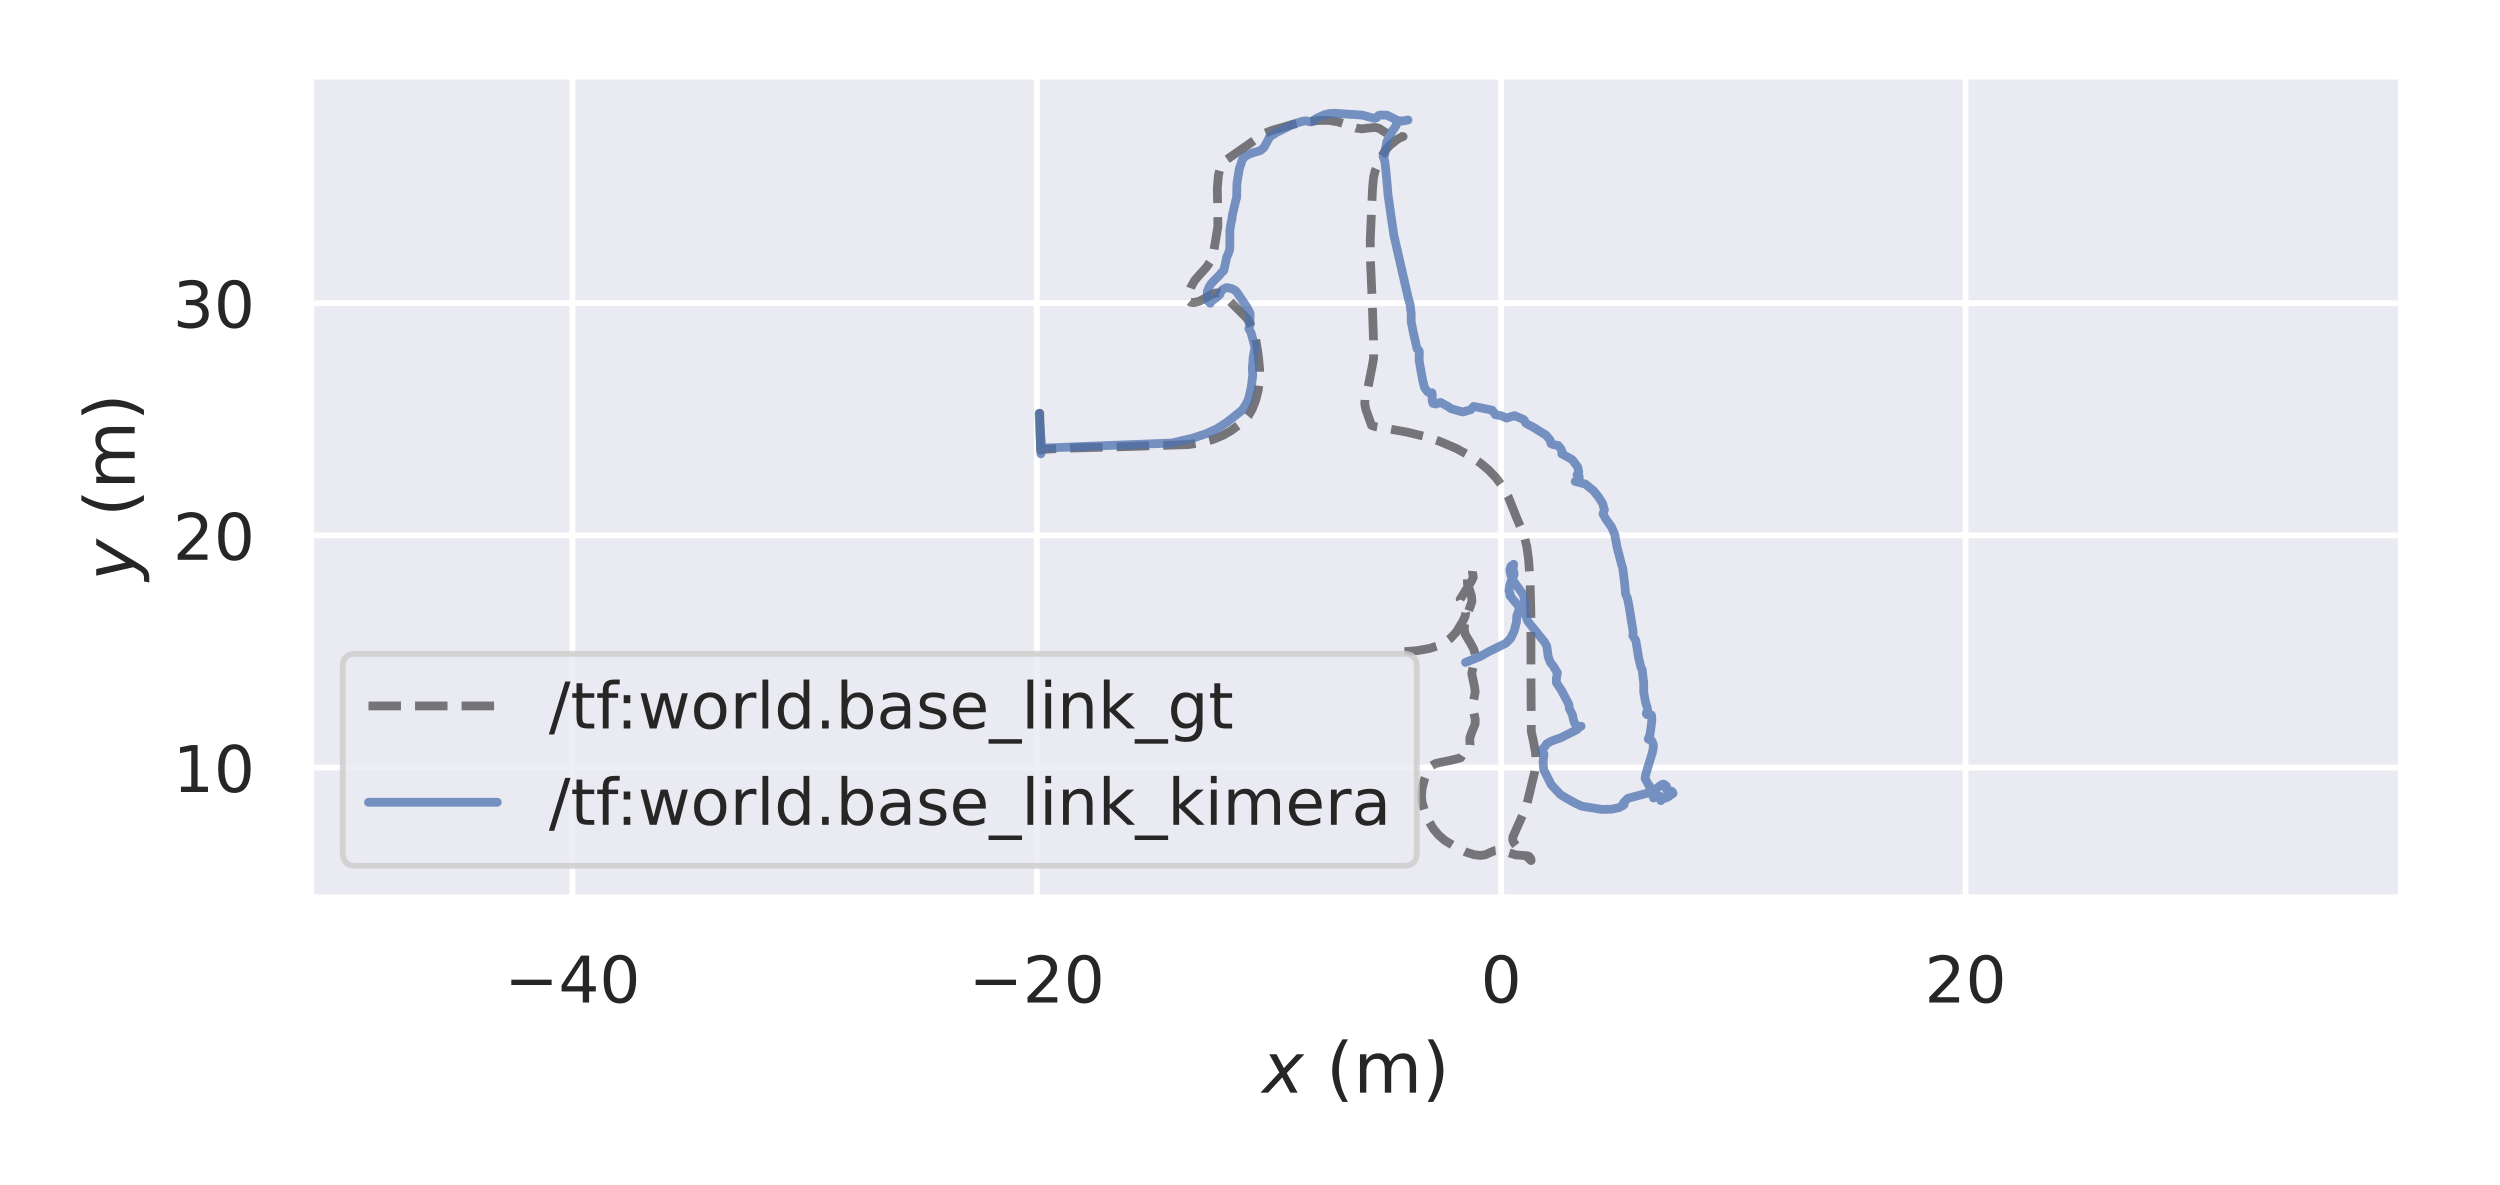 <?xml version="1.0" encoding="utf-8" standalone="no"?>
<!DOCTYPE svg PUBLIC "-//W3C//DTD SVG 1.1//EN"
  "http://www.w3.org/Graphics/SVG/1.1/DTD/svg11.dtd">
<!-- Created with matplotlib (https://matplotlib.org/) -->
<svg height="202.32pt" version="1.1" viewBox="0 0 426.96 202.32" width="426.96pt" xmlns="http://www.w3.org/2000/svg" xmlns:xlink="http://www.w3.org/1999/xlink">
 <defs>
  <style type="text/css">*{stroke-linecap:butt;stroke-linejoin:round;}</style>
 </defs>
 <g id="figure_1">
  <g id="patch_1">
   <path d="M 0 202.32 
L 426.96 202.32 
L 426.96 0 
L 0 0 
z
" style="fill:#ffffff;"/>
  </g>
  <g id="axes_1">
   <g id="patch_2">
    <path d="M 53.032 153.36 
L 410.153 153.36 
L 410.153 12.96 
L 53.032 12.96 
z
" style="fill:#eaeaf2;"/>
   </g>
   <g id="matplotlib.axis_1">
    <g id="xtick_1">
     <g id="line2d_1">
      <path clip-path="url(#p15c5cbb5f6)" d="M 97.763 153.36 
L 97.763 12.96 
" style="fill:none;stroke:#ffffff;stroke-linecap:round;"/>
     </g>
     <g id="text_1">
      <!-- −40 -->
      <g style="fill:#262626;" transform="translate(86.156 171.218)scale(0.11 -0.11)">
       <defs>
        <path d="M 10.594 35.5 
L 73.188 35.5 
L 73.188 27.203 
L 10.594 27.203 
z
" id="DejaVuSans-8722"/>
        <path d="M 37.797 64.312 
L 12.891 25.391 
L 37.797 25.391 
z
M 35.203 72.906 
L 47.609 72.906 
L 47.609 25.391 
L 58.016 25.391 
L 58.016 17.188 
L 47.609 17.188 
L 47.609 0 
L 37.797 0 
L 37.797 17.188 
L 4.891 17.188 
L 4.891 26.703 
z
" id="DejaVuSans-52"/>
        <path d="M 31.781 66.406 
Q 24.172 66.406 20.328 58.906 
Q 16.5 51.422 16.5 36.375 
Q 16.5 21.391 20.328 13.891 
Q 24.172 6.391 31.781 6.391 
Q 39.453 6.391 43.281 13.891 
Q 47.125 21.391 47.125 36.375 
Q 47.125 51.422 43.281 58.906 
Q 39.453 66.406 31.781 66.406 
z
M 31.781 74.219 
Q 44.047 74.219 50.516 64.516 
Q 56.984 54.828 56.984 36.375 
Q 56.984 17.969 50.516 8.266 
Q 44.047 -1.422 31.781 -1.422 
Q 19.531 -1.422 13.062 8.266 
Q 6.594 17.969 6.594 36.375 
Q 6.594 54.828 13.062 64.516 
Q 19.531 74.219 31.781 74.219 
z
" id="DejaVuSans-48"/>
       </defs>
       <use xlink:href="#DejaVuSans-8722"/>
       <use x="83.789" xlink:href="#DejaVuSans-52"/>
       <use x="147.412" xlink:href="#DejaVuSans-48"/>
      </g>
     </g>
    </g>
    <g id="xtick_2">
     <g id="line2d_2">
      <path clip-path="url(#p15c5cbb5f6)" d="M 177.07 153.36 
L 177.07 12.96 
" style="fill:none;stroke:#ffffff;stroke-linecap:round;"/>
     </g>
     <g id="text_2">
      <!-- −20 -->
      <g style="fill:#262626;" transform="translate(165.462 171.218)scale(0.11 -0.11)">
       <defs>
        <path d="M 19.188 8.297 
L 53.609 8.297 
L 53.609 0 
L 7.328 0 
L 7.328 8.297 
Q 12.938 14.109 22.625 23.891 
Q 32.328 33.688 34.812 36.531 
Q 39.547 41.844 41.422 45.531 
Q 43.312 49.219 43.312 52.781 
Q 43.312 58.594 39.234 62.25 
Q 35.156 65.922 28.609 65.922 
Q 23.969 65.922 18.812 64.312 
Q 13.672 62.703 7.812 59.422 
L 7.812 69.391 
Q 13.766 71.781 18.938 73 
Q 24.125 74.219 28.422 74.219 
Q 39.75 74.219 46.484 68.547 
Q 53.219 62.891 53.219 53.422 
Q 53.219 48.922 51.531 44.891 
Q 49.859 40.875 45.406 35.406 
Q 44.188 33.984 37.641 27.219 
Q 31.109 20.453 19.188 8.297 
z
" id="DejaVuSans-50"/>
       </defs>
       <use xlink:href="#DejaVuSans-8722"/>
       <use x="83.789" xlink:href="#DejaVuSans-50"/>
       <use x="147.412" xlink:href="#DejaVuSans-48"/>
      </g>
     </g>
    </g>
    <g id="xtick_3">
     <g id="line2d_3">
      <path clip-path="url(#p15c5cbb5f6)" d="M 256.377 153.36 
L 256.377 12.96 
" style="fill:none;stroke:#ffffff;stroke-linecap:round;"/>
     </g>
     <g id="text_3">
      <!-- 0 -->
      <g style="fill:#262626;" transform="translate(252.877 171.218)scale(0.11 -0.11)">
       <use xlink:href="#DejaVuSans-48"/>
      </g>
     </g>
    </g>
    <g id="xtick_4">
     <g id="line2d_4">
      <path clip-path="url(#p15c5cbb5f6)" d="M 335.683 153.36 
L 335.683 12.96 
" style="fill:none;stroke:#ffffff;stroke-linecap:round;"/>
     </g>
     <g id="text_4">
      <!-- 20 -->
      <g style="fill:#262626;" transform="translate(328.685 171.218)scale(0.11 -0.11)">
       <use xlink:href="#DejaVuSans-50"/>
       <use x="63.623" xlink:href="#DejaVuSans-48"/>
      </g>
     </g>
    </g>
    <g id="text_5">
     <!-- $x$ (m) -->
     <g style="fill:#262626;" transform="translate(215.573 186.624)scale(0.12 -0.12)">
      <defs>
       <path d="M 60.016 54.688 
L 34.906 27.875 
L 50.297 0 
L 39.984 0 
L 28.422 21.688 
L 8.297 0 
L -2.594 0 
L 24.312 28.812 
L 10.016 54.688 
L 20.312 54.688 
L 30.812 34.906 
L 49.125 54.688 
z
" id="DejaVuSans-Oblique-120"/>
       <path id="DejaVuSans-32"/>
       <path d="M 31 75.875 
Q 24.469 64.656 21.281 53.656 
Q 18.109 42.672 18.109 31.391 
Q 18.109 20.125 21.312 9.062 
Q 24.516 -2 31 -13.188 
L 23.188 -13.188 
Q 15.875 -1.703 12.234 9.375 
Q 8.594 20.453 8.594 31.391 
Q 8.594 42.281 12.203 53.312 
Q 15.828 64.359 23.188 75.875 
z
" id="DejaVuSans-40"/>
       <path d="M 52 44.188 
Q 55.375 50.25 60.062 53.125 
Q 64.75 56 71.094 56 
Q 79.641 56 84.281 50.016 
Q 88.922 44.047 88.922 33.016 
L 88.922 0 
L 79.891 0 
L 79.891 32.719 
Q 79.891 40.578 77.094 44.375 
Q 74.312 48.188 68.609 48.188 
Q 61.625 48.188 57.562 43.547 
Q 53.516 38.922 53.516 30.906 
L 53.516 0 
L 44.484 0 
L 44.484 32.719 
Q 44.484 40.625 41.703 44.406 
Q 38.922 48.188 33.109 48.188 
Q 26.219 48.188 22.156 43.531 
Q 18.109 38.875 18.109 30.906 
L 18.109 0 
L 9.078 0 
L 9.078 54.688 
L 18.109 54.688 
L 18.109 46.188 
Q 21.188 51.219 25.484 53.609 
Q 29.781 56 35.688 56 
Q 41.656 56 45.828 52.969 
Q 50 49.953 52 44.188 
z
" id="DejaVuSans-109"/>
       <path d="M 8.016 75.875 
L 15.828 75.875 
Q 23.141 64.359 26.781 53.312 
Q 30.422 42.281 30.422 31.391 
Q 30.422 20.453 26.781 9.375 
Q 23.141 -1.703 15.828 -13.188 
L 8.016 -13.188 
Q 14.5 -2 17.703 9.062 
Q 20.906 20.125 20.906 31.391 
Q 20.906 42.672 17.703 53.656 
Q 14.5 64.656 8.016 75.875 
z
" id="DejaVuSans-41"/>
      </defs>
      <use transform="translate(0 0.125)" xlink:href="#DejaVuSans-Oblique-120"/>
      <use transform="translate(59.18 0.125)" xlink:href="#DejaVuSans-32"/>
      <use transform="translate(90.967 0.125)" xlink:href="#DejaVuSans-40"/>
      <use transform="translate(129.98 0.125)" xlink:href="#DejaVuSans-109"/>
      <use transform="translate(227.393 0.125)" xlink:href="#DejaVuSans-41"/>
     </g>
    </g>
   </g>
   <g id="matplotlib.axis_2">
    <g id="ytick_1">
     <g id="line2d_5">
      <path clip-path="url(#p15c5cbb5f6)" d="M 53.032 131.084 
L 410.153 131.084 
" style="fill:none;stroke:#ffffff;stroke-linecap:round;"/>
     </g>
     <g id="text_6">
      <!-- 10 -->
      <g style="fill:#262626;" transform="translate(29.535 135.263)scale(0.11 -0.11)">
       <defs>
        <path d="M 12.406 8.297 
L 28.516 8.297 
L 28.516 63.922 
L 10.984 60.406 
L 10.984 69.391 
L 28.422 72.906 
L 38.281 72.906 
L 38.281 8.297 
L 54.391 8.297 
L 54.391 0 
L 12.406 0 
z
" id="DejaVuSans-49"/>
       </defs>
       <use xlink:href="#DejaVuSans-49"/>
       <use x="63.623" xlink:href="#DejaVuSans-48"/>
      </g>
     </g>
    </g>
    <g id="ytick_2">
     <g id="line2d_6">
      <path clip-path="url(#p15c5cbb5f6)" d="M 53.032 91.43 
L 410.153 91.43 
" style="fill:none;stroke:#ffffff;stroke-linecap:round;"/>
     </g>
     <g id="text_7">
      <!-- 20 -->
      <g style="fill:#262626;" transform="translate(29.535 95.609)scale(0.11 -0.11)">
       <use xlink:href="#DejaVuSans-50"/>
       <use x="63.623" xlink:href="#DejaVuSans-48"/>
      </g>
     </g>
    </g>
    <g id="ytick_3">
     <g id="line2d_7">
      <path clip-path="url(#p15c5cbb5f6)" d="M 53.032 51.777 
L 410.153 51.777 
" style="fill:none;stroke:#ffffff;stroke-linecap:round;"/>
     </g>
     <g id="text_8">
      <!-- 30 -->
      <g style="fill:#262626;" transform="translate(29.535 55.956)scale(0.11 -0.11)">
       <defs>
        <path d="M 40.578 39.312 
Q 47.656 37.797 51.625 33 
Q 55.609 28.219 55.609 21.188 
Q 55.609 10.406 48.188 4.484 
Q 40.766 -1.422 27.094 -1.422 
Q 22.516 -1.422 17.656 -0.516 
Q 12.797 0.391 7.625 2.203 
L 7.625 11.719 
Q 11.719 9.328 16.594 8.109 
Q 21.484 6.891 26.812 6.891 
Q 36.078 6.891 40.938 10.547 
Q 45.797 14.203 45.797 21.188 
Q 45.797 27.641 41.281 31.266 
Q 36.766 34.906 28.719 34.906 
L 20.219 34.906 
L 20.219 43.016 
L 29.109 43.016 
Q 36.375 43.016 40.234 45.922 
Q 44.094 48.828 44.094 54.297 
Q 44.094 59.906 40.109 62.906 
Q 36.141 65.922 28.719 65.922 
Q 24.656 65.922 20.016 65.031 
Q 15.375 64.156 9.812 62.312 
L 9.812 71.094 
Q 15.438 72.656 20.344 73.438 
Q 25.25 74.219 29.594 74.219 
Q 40.828 74.219 47.359 69.109 
Q 53.906 64.016 53.906 55.328 
Q 53.906 49.266 50.438 45.094 
Q 46.969 40.922 40.578 39.312 
z
" id="DejaVuSans-51"/>
       </defs>
       <use xlink:href="#DejaVuSans-51"/>
       <use x="63.623" xlink:href="#DejaVuSans-48"/>
      </g>
     </g>
    </g>
    <g id="text_9">
     <!-- $y$ (m) -->
     <g style="fill:#262626;" transform="translate(23.015 99.18)rotate(-90)scale(0.12 -0.12)">
      <defs>
       <path d="M 24.812 -5.078 
Q 18.562 -15.578 14.625 -18.188 
Q 10.688 -20.797 4.594 -20.797 
L -2.484 -20.797 
L -0.984 -13.281 
L 4.203 -13.281 
Q 7.953 -13.281 10.594 -11.234 
Q 13.234 -9.188 16.5 -3.219 
L 19.281 2 
L 7.172 54.688 
L 16.703 54.688 
L 25.781 12.797 
L 50.875 54.688 
L 60.297 54.688 
z
" id="DejaVuSans-Oblique-121"/>
      </defs>
      <use transform="translate(0 0.125)" xlink:href="#DejaVuSans-Oblique-121"/>
      <use transform="translate(59.18 0.125)" xlink:href="#DejaVuSans-32"/>
      <use transform="translate(90.967 0.125)" xlink:href="#DejaVuSans-40"/>
      <use transform="translate(129.98 0.125)" xlink:href="#DejaVuSans-109"/>
      <use transform="translate(227.393 0.125)" xlink:href="#DejaVuSans-41"/>
     </g>
    </g>
   </g>
   <g id="line2d_8">
    <path clip-path="url(#p15c5cbb5f6)" d="M 177.669 75.067 
L 177.667 74.96 
L 177.576 70.571 
L 177.707 76.895 
L 177.796 76.834 
L 178.637 76.717 
L 181.967 76.544 
L 193.123 76.248 
L 202.958 75.926 
L 205.18 75.59 
L 207.06 75.085 
L 208.838 74.356 
L 210.25 73.548 
L 212.406 71.957 
L 213.212 70.996 
L 213.868 69.845 
L 214.456 68.324 
L 214.878 66.663 
L 215.11 64.909 
L 215.125 63.104 
L 214.906 60.736 
L 214.357 57.305 
L 213.788 55.879 
L 212.989 54.391 
L 208.82 50.222 
L 208.213 50.017 
L 207.625 50.034 
L 206.882 50.291 
L 205.777 50.947 
L 204.837 51.436 
L 203.892 51.683 
L 203.353 51.617 
L 203.038 51.338 
L 202.914 50.888 
L 202.988 50.141 
L 203.376 49.061 
L 204.047 47.881 
L 204.798 47.009 
L 206.002 45.685 
L 207.142 44.035 
L 207.296 42.856 
L 207.612 40.985 
L 207.998 38.616 
L 207.975 36.427 
L 207.895 32.13 
L 208.094 29.879 
L 208.395 28.739 
L 208.888 27.862 
L 209.535 27.231 
L 215.865 22.819 
L 217.188 22.282 
L 220.621 21.286 
L 223.126 20.797 
L 225.409 20.561 
L 227.019 20.567 
L 228.483 20.807 
L 229.813 21.243 
L 231.594 21.862 
L 232.542 22.008 
L 233.625 21.877 
L 234.864 21.762 
L 235.539 21.931 
L 236.198 22.367 
L 237.287 23.045 
L 237.962 23.224 
L 239.637 23.329 
L 239.276 23.445 
L 238.537 23.867 
L 237.337 24.844 
L 236.597 25.671 
L 235.899 26.814 
L 234.836 29.218 
L 234.58 30.315 
L 234.412 32.102 
L 234.022 40.746 
L 234.028 44.091 
L 234.184 47.508 
L 234.36 51.75 
L 234.561 57.836 
L 234.585 61.212 
L 234.345 62.567 
L 233.794 65.326 
L 233.485 67.069 
L 233.12 68.036 
L 233.081 69.033 
L 233.271 69.949 
L 234.231 72.642 
L 234.775 72.843 
L 236.497 73.122 
L 240.194 73.78 
L 243.41 74.551 
L 245.934 75.404 
L 248.694 76.578 
L 250.869 77.764 
L 252.705 78.997 
L 254.192 80.228 
L 255.52 81.612 
L 256.648 83.143 
L 257.567 84.796 
L 258.264 86.547 
L 258.988 88.378 
L 260.26 91.372 
L 260.746 93.309 
L 261.058 95.539 
L 261.31 99.194 
L 261.453 104.856 
L 261.463 115.662 
L 261.525 124.947 
L 261.949 126.904 
L 262.252 128.61 
L 262.294 130.276 
L 262.084 131.882 
L 260.791 137.246 
L 260.006 139.253 
L 258.375 142.94 
L 258.353 143.448 
L 258.532 143.926 
L 259.086 144.634 
L 261.474 146.974 
L 261.489 146.927 
L 261.417 146.617 
L 261.091 146.222 
L 260.765 146.141 
L 258.869 146.004 
L 256.941 145.395 
L 256.049 145.192 
L 255.263 145.27 
L 254.55 145.579 
L 253.648 145.986 
L 252.854 146.093 
L 251.782 145.974 
L 250.41 145.539 
L 248.721 144.732 
L 246.735 143.523 
L 245.679 142.607 
L 244.824 141.581 
L 244.015 140.236 
L 243.391 138.797 
L 242.866 137.032 
L 242.761 135.993 
L 242.874 134.671 
L 243.287 133.057 
L 243.912 131.496 
L 244.456 130.819 
L 245.106 130.424 
L 245.84 130.244 
L 247.35 129.937 
L 248.831 129.588 
L 249.466 129.418 
L 249.609 129.152 
L 249.803 128.83 
L 250.972 127.748 
L 251.05 127.2 
L 251.005 126.094 
L 251.296 125.203 
L 251.924 123.661 
L 251.946 122.862 
L 251.72 121.819 
L 251.513 120.561 
L 251.638 119.778 
L 251.935 118.201 
L 251.841 117.371 
L 251.347 115.021 
L 251.575 113.92 
L 251.955 112.579 
L 251.928 111.718 
L 251.692 110.868 
L 251.173 109.9 
L 250.233 108.32 
L 250.073 107.49 
L 250.123 106.625 
L 250.418 105.501 
L 251.377 102.739 
L 251.322 101.86 
L 251.067 100.99 
L 250.622 99.693 
L 250.603 98.821 
L 250.792 98.026 
L 251.152 97.514 
L 251.561 97.205 
L 251.489 97.357 
L 251.461 97.711 
L 251.613 98.573 
L 251.314 99.24 
L 249.373 102.338 
L 249.53 102.737 
L 250.15 103.884 
L 250.324 104.645 
L 250.21 105.29 
L 249.804 106.126 
L 248.749 107.902 
L 247.764 108.968 
L 246.795 109.675 
L 245.503 110.308 
L 244.103 110.748 
L 242.118 111.11 
L 239.774 111.302 
L 237.897 111.345 
L 237.897 111.345 
" style="fill:none;stroke:#000000;stroke-dasharray:5.55,2.4;stroke-dashoffset:0;stroke-opacity:0.5;stroke-width:1.5;"/>
   </g>
   <g id="line2d_9">
    <path clip-path="url(#p15c5cbb5f6)" d="M 177.669 75.068 
L 177.772 77.509 
L 177.512 71.653 
L 177.453 70.612 
L 177.91 76.402 
L 178.543 76.506 
L 180.073 76.464 
L 185.597 76.225 
L 200.124 75.663 
L 203.751 74.814 
L 206.104 74.028 
L 207.85 73.209 
L 209.64 72.046 
L 212.054 70.122 
L 212.625 69.337 
L 213.186 68.284 
L 213.662 66.305 
L 213.95 64.132 
L 213.879 63.077 
L 213.887 62.617 
L 213.964 62.084 
L 214 61.133 
L 214.317 59.467 
L 214.262 59.087 
L 214.052 58.278 
L 213.65 56.796 
L 213.28 56.128 
L 213.477 55.511 
L 213.493 53.545 
L 213.016 52.558 
L 211.268 49.952 
L 211.046 49.671 
L 210.383 49.288 
L 209.492 49.111 
L 208.891 49.373 
L 208.573 49.693 
L 208.325 50.302 
L 207.684 50.872 
L 206.693 51.579 
L 206.703 51.787 
L 206.612 51.711 
L 206.253 51.332 
L 206.199 50.611 
L 206.188 49.808 
L 206.557 48.893 
L 206.873 48.413 
L 208.338 46.916 
L 208.626 46.535 
L 209.006 46.206 
L 209.395 44.463 
L 209.497 43.876 
L 209.683 43.535 
L 209.98 42.777 
L 210.037 42.176 
L 210.049 39.268 
L 210.226 38.141 
L 210.381 37.484 
L 210.454 36.812 
L 211.085 34.096 
L 211.199 33.767 
L 211.248 31.329 
L 211.645 28.883 
L 212.171 27.255 
L 212.615 26.757 
L 213.138 26.395 
L 213.958 26.095 
L 215.22 25.734 
L 215.863 25.193 
L 216.611 23.83 
L 216.794 23.417 
L 218.026 22.618 
L 220.053 21.604 
L 220.92 21.178 
L 222.514 20.696 
L 223.135 20.639 
L 223.774 20.831 
L 224.046 20.779 
L 224.804 20.222 
L 226.22 19.583 
L 227.014 19.398 
L 227.951 19.342 
L 232.652 19.659 
L 234.719 20.218 
L 235.078 20.116 
L 235.433 19.723 
L 235.789 19.637 
L 236.321 19.662 
L 236.803 19.653 
L 237.197 19.833 
L 238.731 20.602 
L 239.631 20.668 
L 240.471 20.493 
L 238.805 20.793 
L 238.539 21.03 
L 238.412 21.49 
L 238.115 21.904 
L 237.761 22.392 
L 236.844 24.218 
L 236.565 25.837 
L 236.482 26.465 
L 236.205 26.737 
L 236.487 27.451 
L 236.66 28.856 
L 236.86 31 
L 237.073 33.452 
L 238.045 40.16 
L 240.508 50.902 
L 240.805 51.948 
L 240.998 53.423 
L 241.017 54.988 
L 241.364 56.758 
L 241.946 59.309 
L 241.993 59.539 
L 242.325 59.846 
L 242.397 60.078 
L 242.365 61.572 
L 242.943 64.854 
L 243.296 66.229 
L 243.796 66.896 
L 244.415 67.233 
L 244.552 67.075 
L 244.581 67.196 
L 244.611 67.497 
L 244.582 68.381 
L 244.729 68.897 
L 245.218 69.003 
L 246.005 68.718 
L 247.312 69.438 
L 247.794 69.789 
L 249.819 70.359 
L 251.191 69.97 
L 251.67 69.415 
L 254.824 70.044 
L 255.198 70.529 
L 255.373 70.816 
L 256.394 71 
L 256.899 71.226 
L 257.305 71.406 
L 258.014 71.175 
L 258.661 70.986 
L 260.134 71.609 
L 260.314 71.75 
L 260.558 72.251 
L 261.105 72.577 
L 261.907 72.996 
L 264.053 74.336 
L 264.739 75.178 
L 264.9 75.778 
L 265.204 75.911 
L 266.127 76.089 
L 266.613 76.719 
L 266.773 77.132 
L 266.721 77.503 
L 268.497 78.49 
L 269.456 79.772 
L 269.633 80.646 
L 269.332 81.091 
L 269.41 81.28 
L 269.714 81.436 
L 269.695 81.659 
L 269.014 82.237 
L 270.755 82.673 
L 272.128 83.79 
L 272.989 84.859 
L 273.689 85.97 
L 274.013 87.083 
L 273.769 87.751 
L 274.244 88.638 
L 275.219 89.994 
L 275.751 91.233 
L 276.174 93.47 
L 276.88 96.172 
L 277.003 96.617 
L 277.158 97.108 
L 277.393 99.119 
L 277.486 99.855 
L 277.615 101.404 
L 277.967 102.271 
L 278.242 103.691 
L 278.927 107.959 
L 278.864 108.579 
L 279.369 109.375 
L 279.857 112.36 
L 280.253 114.033 
L 280.45 114.297 
L 280.724 116.669 
L 280.722 118.251 
L 281.073 120.099 
L 281.277 120.662 
L 281.384 121.254 
L 281.156 121.871 
L 281.288 122.046 
L 282.044 122.127 
L 282.124 122.833 
L 282.006 123.913 
L 281.806 125.411 
L 281.492 126.23 
L 282.055 126.46 
L 282.335 127.041 
L 282.379 127.558 
L 282.205 128.505 
L 281.358 131.272 
L 281.057 132.335 
L 280.948 132.939 
L 281.444 133.875 
L 281.725 134.221 
L 281.656 134.2 
L 281.957 135.225 
L 282.143 135.458 
L 282.331 135.683 
L 282.411 135.701 
L 282.371 136.203 
L 282.4 136.295 
L 283.159 135.885 
L 283.954 136.169 
L 283.723 136.419 
L 283.806 136.469 
L 283.647 136.736 
L 283.914 136.459 
L 284.137 136.375 
L 284.74 136.183 
L 285.733 135.495 
L 285.697 135.464 
L 285.658 135.31 
L 285.568 135.178 
L 285.244 135.046 
L 284.836 135.012 
L 284.801 135.05 
L 284.855 134.898 
L 284.71 134.839 
L 284.598 134.838 
L 284.576 134.209 
L 284.111 133.916 
L 283.749 134.027 
L 283.006 134.595 
L 282.679 135.053 
L 282.17 135.34 
L 281.755 135.44 
L 281.137 135.514 
L 278.018 136.341 
L 277.293 137.066 
L 277.133 137.458 
L 277.276 137.449 
L 277.379 137.405 
L 277.142 137.581 
L 276.527 137.922 
L 275.275 138.191 
L 273.581 138.241 
L 270.149 137.688 
L 269.067 137.191 
L 267.917 136.549 
L 266.944 135.986 
L 266.506 135.702 
L 264.94 134.035 
L 263.666 131.514 
L 263.56 130.687 
L 263.54 130.085 
L 263.682 128.756 
L 263.262 128.351 
L 263.332 128.076 
L 264.035 127.268 
L 264.14 127.027 
L 264.928 126.577 
L 266.636 125.963 
L 269.305 124.609 
L 269.648 124.286 
L 269.535 124.261 
L 270.028 124.023 
L 269.399 124.211 
L 268.906 123.486 
L 268.709 122.881 
L 268.583 122.253 
L 268.506 121.976 
L 268.023 121.046 
L 267.925 120.261 
L 266.671 117.897 
L 265.795 116.566 
L 265.794 115.99 
L 265.975 114.899 
L 265.261 113.745 
L 264.769 113.114 
L 264.403 112.122 
L 264.289 111.24 
L 264.157 110.349 
L 263.779 109.652 
L 260.937 106.138 
L 260.631 105.32 
L 260.313 104.421 
L 260.395 102.865 
L 260.224 101.777 
L 259.892 101.194 
L 258.436 99.181 
L 258.019 98.202 
L 257.85 97.385 
L 258.03 96.726 
L 258.5 96.363 
L 258.401 97.283 
L 258.372 97.712 
L 258.545 97.703 
L 258.597 98.101 
L 258.445 98.479 
L 258.266 98.719 
L 257.844 99.968 
L 257.704 100.909 
L 257.975 101.617 
L 257.848 101.68 
L 257.866 101.716 
L 259.368 103.542 
L 259.466 103.89 
L 259.406 104.156 
L 259.038 105.219 
L 258.993 106.206 
L 258.589 107.79 
L 258.003 109.009 
L 257.219 109.828 
L 256.194 110.342 
L 254.336 111.248 
L 252.763 112.133 
L 250.904 112.877 
L 250.279 113.126 
L 250.279 113.126 
" style="fill:none;stroke:#4c72b0;stroke-linecap:round;stroke-opacity:0.75;stroke-width:1.5;"/>
   </g>
   <g id="patch_3">
    <path d="M 53.032 153.36 
L 53.032 12.96 
" style="fill:none;stroke:#ffffff;stroke-linecap:square;stroke-linejoin:miter;stroke-width:1.25;"/>
   </g>
   <g id="patch_4">
    <path d="M 410.153 153.36 
L 410.153 12.96 
" style="fill:none;stroke:#ffffff;stroke-linecap:square;stroke-linejoin:miter;stroke-width:1.25;"/>
   </g>
   <g id="patch_5">
    <path d="M 53.032 153.36 
L 410.153 153.36 
" style="fill:none;stroke:#ffffff;stroke-linecap:square;stroke-linejoin:miter;stroke-width:1.25;"/>
   </g>
   <g id="patch_6">
    <path d="M 53.032 12.96 
L 410.153 12.96 
" style="fill:none;stroke:#ffffff;stroke-linecap:square;stroke-linejoin:miter;stroke-width:1.25;"/>
   </g>
   <g id="legend_1">
    <g id="patch_7">
     <path d="M 60.733 147.86 
L 239.761 147.86 
Q 241.961 147.86 241.961 145.66 
L 241.961 113.856 
Q 241.961 111.656 239.761 111.656 
L 60.733 111.656 
Q 58.532 111.656 58.532 113.856 
L 58.532 145.66 
Q 58.532 147.86 60.733 147.86 
z
" style="fill:#eaeaf2;opacity:0.8;stroke:#cccccc;stroke-linejoin:miter;"/>
    </g>
    <g id="line2d_10">
     <path d="M 62.932 120.565 
L 84.933 120.565 
" style="fill:none;stroke:#000000;stroke-dasharray:5.55,2.4;stroke-dashoffset:0;stroke-opacity:0.5;stroke-width:1.5;"/>
    </g>
    <g id="line2d_11"/>
    <g id="text_10">
     <!-- /tf:world.base_link_gt -->
     <g style="fill:#262626;" transform="translate(93.733 124.415)scale(0.11 -0.11)">
      <defs>
       <path d="M 25.391 72.906 
L 33.688 72.906 
L 8.297 -9.281 
L 0 -9.281 
z
" id="DejaVuSans-47"/>
       <path d="M 18.312 70.219 
L 18.312 54.688 
L 36.812 54.688 
L 36.812 47.703 
L 18.312 47.703 
L 18.312 18.016 
Q 18.312 11.328 20.141 9.422 
Q 21.969 7.516 27.594 7.516 
L 36.812 7.516 
L 36.812 0 
L 27.594 0 
Q 17.188 0 13.234 3.875 
Q 9.281 7.766 9.281 18.016 
L 9.281 47.703 
L 2.688 47.703 
L 2.688 54.688 
L 9.281 54.688 
L 9.281 70.219 
z
" id="DejaVuSans-116"/>
       <path d="M 37.109 75.984 
L 37.109 68.5 
L 28.516 68.5 
Q 23.688 68.5 21.797 66.547 
Q 19.922 64.594 19.922 59.516 
L 19.922 54.688 
L 34.719 54.688 
L 34.719 47.703 
L 19.922 47.703 
L 19.922 0 
L 10.891 0 
L 10.891 47.703 
L 2.297 47.703 
L 2.297 54.688 
L 10.891 54.688 
L 10.891 58.5 
Q 10.891 67.625 15.141 71.797 
Q 19.391 75.984 28.609 75.984 
z
" id="DejaVuSans-102"/>
       <path d="M 11.719 12.406 
L 22.016 12.406 
L 22.016 0 
L 11.719 0 
z
M 11.719 51.703 
L 22.016 51.703 
L 22.016 39.312 
L 11.719 39.312 
z
" id="DejaVuSans-58"/>
       <path d="M 4.203 54.688 
L 13.188 54.688 
L 24.422 12.016 
L 35.594 54.688 
L 46.188 54.688 
L 57.422 12.016 
L 68.609 54.688 
L 77.594 54.688 
L 63.281 0 
L 52.688 0 
L 40.922 44.828 
L 29.109 0 
L 18.5 0 
z
" id="DejaVuSans-119"/>
       <path d="M 30.609 48.391 
Q 23.391 48.391 19.188 42.75 
Q 14.984 37.109 14.984 27.297 
Q 14.984 17.484 19.156 11.844 
Q 23.344 6.203 30.609 6.203 
Q 37.797 6.203 41.984 11.859 
Q 46.188 17.531 46.188 27.297 
Q 46.188 37.016 41.984 42.703 
Q 37.797 48.391 30.609 48.391 
z
M 30.609 56 
Q 42.328 56 49.016 48.375 
Q 55.719 40.766 55.719 27.297 
Q 55.719 13.875 49.016 6.219 
Q 42.328 -1.422 30.609 -1.422 
Q 18.844 -1.422 12.172 6.219 
Q 5.516 13.875 5.516 27.297 
Q 5.516 40.766 12.172 48.375 
Q 18.844 56 30.609 56 
z
" id="DejaVuSans-111"/>
       <path d="M 41.109 46.297 
Q 39.594 47.172 37.812 47.578 
Q 36.031 48 33.891 48 
Q 26.266 48 22.188 43.047 
Q 18.109 38.094 18.109 28.812 
L 18.109 0 
L 9.078 0 
L 9.078 54.688 
L 18.109 54.688 
L 18.109 46.188 
Q 20.953 51.172 25.484 53.578 
Q 30.031 56 36.531 56 
Q 37.453 56 38.578 55.875 
Q 39.703 55.766 41.062 55.516 
z
" id="DejaVuSans-114"/>
       <path d="M 9.422 75.984 
L 18.406 75.984 
L 18.406 0 
L 9.422 0 
z
" id="DejaVuSans-108"/>
       <path d="M 45.406 46.391 
L 45.406 75.984 
L 54.391 75.984 
L 54.391 0 
L 45.406 0 
L 45.406 8.203 
Q 42.578 3.328 38.25 0.953 
Q 33.938 -1.422 27.875 -1.422 
Q 17.969 -1.422 11.734 6.484 
Q 5.516 14.406 5.516 27.297 
Q 5.516 40.188 11.734 48.094 
Q 17.969 56 27.875 56 
Q 33.938 56 38.25 53.625 
Q 42.578 51.266 45.406 46.391 
z
M 14.797 27.297 
Q 14.797 17.391 18.875 11.75 
Q 22.953 6.109 30.078 6.109 
Q 37.203 6.109 41.297 11.75 
Q 45.406 17.391 45.406 27.297 
Q 45.406 37.203 41.297 42.844 
Q 37.203 48.484 30.078 48.484 
Q 22.953 48.484 18.875 42.844 
Q 14.797 37.203 14.797 27.297 
z
" id="DejaVuSans-100"/>
       <path d="M 10.688 12.406 
L 21 12.406 
L 21 0 
L 10.688 0 
z
" id="DejaVuSans-46"/>
       <path d="M 48.688 27.297 
Q 48.688 37.203 44.609 42.844 
Q 40.531 48.484 33.406 48.484 
Q 26.266 48.484 22.188 42.844 
Q 18.109 37.203 18.109 27.297 
Q 18.109 17.391 22.188 11.75 
Q 26.266 6.109 33.406 6.109 
Q 40.531 6.109 44.609 11.75 
Q 48.688 17.391 48.688 27.297 
z
M 18.109 46.391 
Q 20.953 51.266 25.266 53.625 
Q 29.594 56 35.594 56 
Q 45.562 56 51.781 48.094 
Q 58.016 40.188 58.016 27.297 
Q 58.016 14.406 51.781 6.484 
Q 45.562 -1.422 35.594 -1.422 
Q 29.594 -1.422 25.266 0.953 
Q 20.953 3.328 18.109 8.203 
L 18.109 0 
L 9.078 0 
L 9.078 75.984 
L 18.109 75.984 
z
" id="DejaVuSans-98"/>
       <path d="M 34.281 27.484 
Q 23.391 27.484 19.188 25 
Q 14.984 22.516 14.984 16.5 
Q 14.984 11.719 18.141 8.906 
Q 21.297 6.109 26.703 6.109 
Q 34.188 6.109 38.703 11.406 
Q 43.219 16.703 43.219 25.484 
L 43.219 27.484 
z
M 52.203 31.203 
L 52.203 0 
L 43.219 0 
L 43.219 8.297 
Q 40.141 3.328 35.547 0.953 
Q 30.953 -1.422 24.312 -1.422 
Q 15.922 -1.422 10.953 3.297 
Q 6 8.016 6 15.922 
Q 6 25.141 12.172 29.828 
Q 18.359 34.516 30.609 34.516 
L 43.219 34.516 
L 43.219 35.406 
Q 43.219 41.609 39.141 45 
Q 35.062 48.391 27.688 48.391 
Q 23 48.391 18.547 47.266 
Q 14.109 46.141 10.016 43.891 
L 10.016 52.203 
Q 14.938 54.109 19.578 55.047 
Q 24.219 56 28.609 56 
Q 40.484 56 46.344 49.844 
Q 52.203 43.703 52.203 31.203 
z
" id="DejaVuSans-97"/>
       <path d="M 44.281 53.078 
L 44.281 44.578 
Q 40.484 46.531 36.375 47.5 
Q 32.281 48.484 27.875 48.484 
Q 21.188 48.484 17.844 46.438 
Q 14.5 44.391 14.5 40.281 
Q 14.5 37.156 16.891 35.375 
Q 19.281 33.594 26.516 31.984 
L 29.594 31.297 
Q 39.156 29.25 43.188 25.516 
Q 47.219 21.781 47.219 15.094 
Q 47.219 7.469 41.188 3.016 
Q 35.156 -1.422 24.609 -1.422 
Q 20.219 -1.422 15.453 -0.562 
Q 10.688 0.297 5.422 2 
L 5.422 11.281 
Q 10.406 8.688 15.234 7.391 
Q 20.062 6.109 24.812 6.109 
Q 31.156 6.109 34.562 8.281 
Q 37.984 10.453 37.984 14.406 
Q 37.984 18.062 35.516 20.016 
Q 33.062 21.969 24.703 23.781 
L 21.578 24.516 
Q 13.234 26.266 9.516 29.906 
Q 5.812 33.547 5.812 39.891 
Q 5.812 47.609 11.281 51.797 
Q 16.75 56 26.812 56 
Q 31.781 56 36.172 55.266 
Q 40.578 54.547 44.281 53.078 
z
" id="DejaVuSans-115"/>
       <path d="M 56.203 29.594 
L 56.203 25.203 
L 14.891 25.203 
Q 15.484 15.922 20.484 11.062 
Q 25.484 6.203 34.422 6.203 
Q 39.594 6.203 44.453 7.469 
Q 49.312 8.734 54.109 11.281 
L 54.109 2.781 
Q 49.266 0.734 44.188 -0.344 
Q 39.109 -1.422 33.891 -1.422 
Q 20.797 -1.422 13.156 6.188 
Q 5.516 13.812 5.516 26.812 
Q 5.516 40.234 12.766 48.109 
Q 20.016 56 32.328 56 
Q 43.359 56 49.781 48.891 
Q 56.203 41.797 56.203 29.594 
z
M 47.219 32.234 
Q 47.125 39.594 43.094 43.984 
Q 39.062 48.391 32.422 48.391 
Q 24.906 48.391 20.391 44.141 
Q 15.875 39.891 15.188 32.172 
z
" id="DejaVuSans-101"/>
       <path d="M 50.984 -16.609 
L 50.984 -23.578 
L -0.984 -23.578 
L -0.984 -16.609 
z
" id="DejaVuSans-95"/>
       <path d="M 9.422 54.688 
L 18.406 54.688 
L 18.406 0 
L 9.422 0 
z
M 9.422 75.984 
L 18.406 75.984 
L 18.406 64.594 
L 9.422 64.594 
z
" id="DejaVuSans-105"/>
       <path d="M 54.891 33.016 
L 54.891 0 
L 45.906 0 
L 45.906 32.719 
Q 45.906 40.484 42.875 44.328 
Q 39.844 48.188 33.797 48.188 
Q 26.516 48.188 22.312 43.547 
Q 18.109 38.922 18.109 30.906 
L 18.109 0 
L 9.078 0 
L 9.078 54.688 
L 18.109 54.688 
L 18.109 46.188 
Q 21.344 51.125 25.703 53.562 
Q 30.078 56 35.797 56 
Q 45.219 56 50.047 50.172 
Q 54.891 44.344 54.891 33.016 
z
" id="DejaVuSans-110"/>
       <path d="M 9.078 75.984 
L 18.109 75.984 
L 18.109 31.109 
L 44.922 54.688 
L 56.391 54.688 
L 27.391 29.109 
L 57.625 0 
L 45.906 0 
L 18.109 26.703 
L 18.109 0 
L 9.078 0 
z
" id="DejaVuSans-107"/>
       <path d="M 45.406 27.984 
Q 45.406 37.75 41.375 43.109 
Q 37.359 48.484 30.078 48.484 
Q 22.859 48.484 18.828 43.109 
Q 14.797 37.75 14.797 27.984 
Q 14.797 18.266 18.828 12.891 
Q 22.859 7.516 30.078 7.516 
Q 37.359 7.516 41.375 12.891 
Q 45.406 18.266 45.406 27.984 
z
M 54.391 6.781 
Q 54.391 -7.172 48.188 -13.984 
Q 42 -20.797 29.203 -20.797 
Q 24.469 -20.797 20.266 -20.094 
Q 16.062 -19.391 12.109 -17.922 
L 12.109 -9.188 
Q 16.062 -11.328 19.922 -12.344 
Q 23.781 -13.375 27.781 -13.375 
Q 36.625 -13.375 41.016 -8.766 
Q 45.406 -4.156 45.406 5.172 
L 45.406 9.625 
Q 42.625 4.781 38.281 2.391 
Q 33.938 0 27.875 0 
Q 17.828 0 11.672 7.656 
Q 5.516 15.328 5.516 27.984 
Q 5.516 40.672 11.672 48.328 
Q 17.828 56 27.875 56 
Q 33.938 56 38.281 53.609 
Q 42.625 51.219 45.406 46.391 
L 45.406 54.688 
L 54.391 54.688 
z
" id="DejaVuSans-103"/>
      </defs>
      <use xlink:href="#DejaVuSans-47"/>
      <use x="33.691" xlink:href="#DejaVuSans-116"/>
      <use x="72.9" xlink:href="#DejaVuSans-102"/>
      <use x="104.48" xlink:href="#DejaVuSans-58"/>
      <use x="138.172" xlink:href="#DejaVuSans-119"/>
      <use x="219.959" xlink:href="#DejaVuSans-111"/>
      <use x="281.141" xlink:href="#DejaVuSans-114"/>
      <use x="322.254" xlink:href="#DejaVuSans-108"/>
      <use x="350.037" xlink:href="#DejaVuSans-100"/>
      <use x="413.514" xlink:href="#DejaVuSans-46"/>
      <use x="445.301" xlink:href="#DejaVuSans-98"/>
      <use x="508.777" xlink:href="#DejaVuSans-97"/>
      <use x="570.057" xlink:href="#DejaVuSans-115"/>
      <use x="622.156" xlink:href="#DejaVuSans-101"/>
      <use x="683.68" xlink:href="#DejaVuSans-95"/>
      <use x="733.68" xlink:href="#DejaVuSans-108"/>
      <use x="761.463" xlink:href="#DejaVuSans-105"/>
      <use x="789.246" xlink:href="#DejaVuSans-110"/>
      <use x="852.625" xlink:href="#DejaVuSans-107"/>
      <use x="910.535" xlink:href="#DejaVuSans-95"/>
      <use x="960.535" xlink:href="#DejaVuSans-103"/>
      <use x="1024.012" xlink:href="#DejaVuSans-116"/>
     </g>
    </g>
    <g id="line2d_12">
     <path d="M 62.932 137.016 
L 84.933 137.016 
" style="fill:none;stroke:#4c72b0;stroke-linecap:round;stroke-opacity:0.75;stroke-width:1.5;"/>
    </g>
    <g id="line2d_13"/>
    <g id="text_11">
     <!-- /tf:world.base_link_kimera -->
     <g style="fill:#262626;" transform="translate(93.733 140.866)scale(0.11 -0.11)">
      <use xlink:href="#DejaVuSans-47"/>
      <use x="33.691" xlink:href="#DejaVuSans-116"/>
      <use x="72.9" xlink:href="#DejaVuSans-102"/>
      <use x="104.48" xlink:href="#DejaVuSans-58"/>
      <use x="138.172" xlink:href="#DejaVuSans-119"/>
      <use x="219.959" xlink:href="#DejaVuSans-111"/>
      <use x="281.141" xlink:href="#DejaVuSans-114"/>
      <use x="322.254" xlink:href="#DejaVuSans-108"/>
      <use x="350.037" xlink:href="#DejaVuSans-100"/>
      <use x="413.514" xlink:href="#DejaVuSans-46"/>
      <use x="445.301" xlink:href="#DejaVuSans-98"/>
      <use x="508.777" xlink:href="#DejaVuSans-97"/>
      <use x="570.057" xlink:href="#DejaVuSans-115"/>
      <use x="622.156" xlink:href="#DejaVuSans-101"/>
      <use x="683.68" xlink:href="#DejaVuSans-95"/>
      <use x="733.68" xlink:href="#DejaVuSans-108"/>
      <use x="761.463" xlink:href="#DejaVuSans-105"/>
      <use x="789.246" xlink:href="#DejaVuSans-110"/>
      <use x="852.625" xlink:href="#DejaVuSans-107"/>
      <use x="910.535" xlink:href="#DejaVuSans-95"/>
      <use x="960.535" xlink:href="#DejaVuSans-107"/>
      <use x="1018.445" xlink:href="#DejaVuSans-105"/>
      <use x="1046.229" xlink:href="#DejaVuSans-109"/>
      <use x="1143.641" xlink:href="#DejaVuSans-101"/>
      <use x="1205.164" xlink:href="#DejaVuSans-114"/>
      <use x="1246.277" xlink:href="#DejaVuSans-97"/>
     </g>
    </g>
   </g>
  </g>
 </g>
 <defs>
  <clipPath id="p15c5cbb5f6">
   <rect height="140.4" width="357.121" x="53.032" y="12.96"/>
  </clipPath>
 </defs>
</svg>

